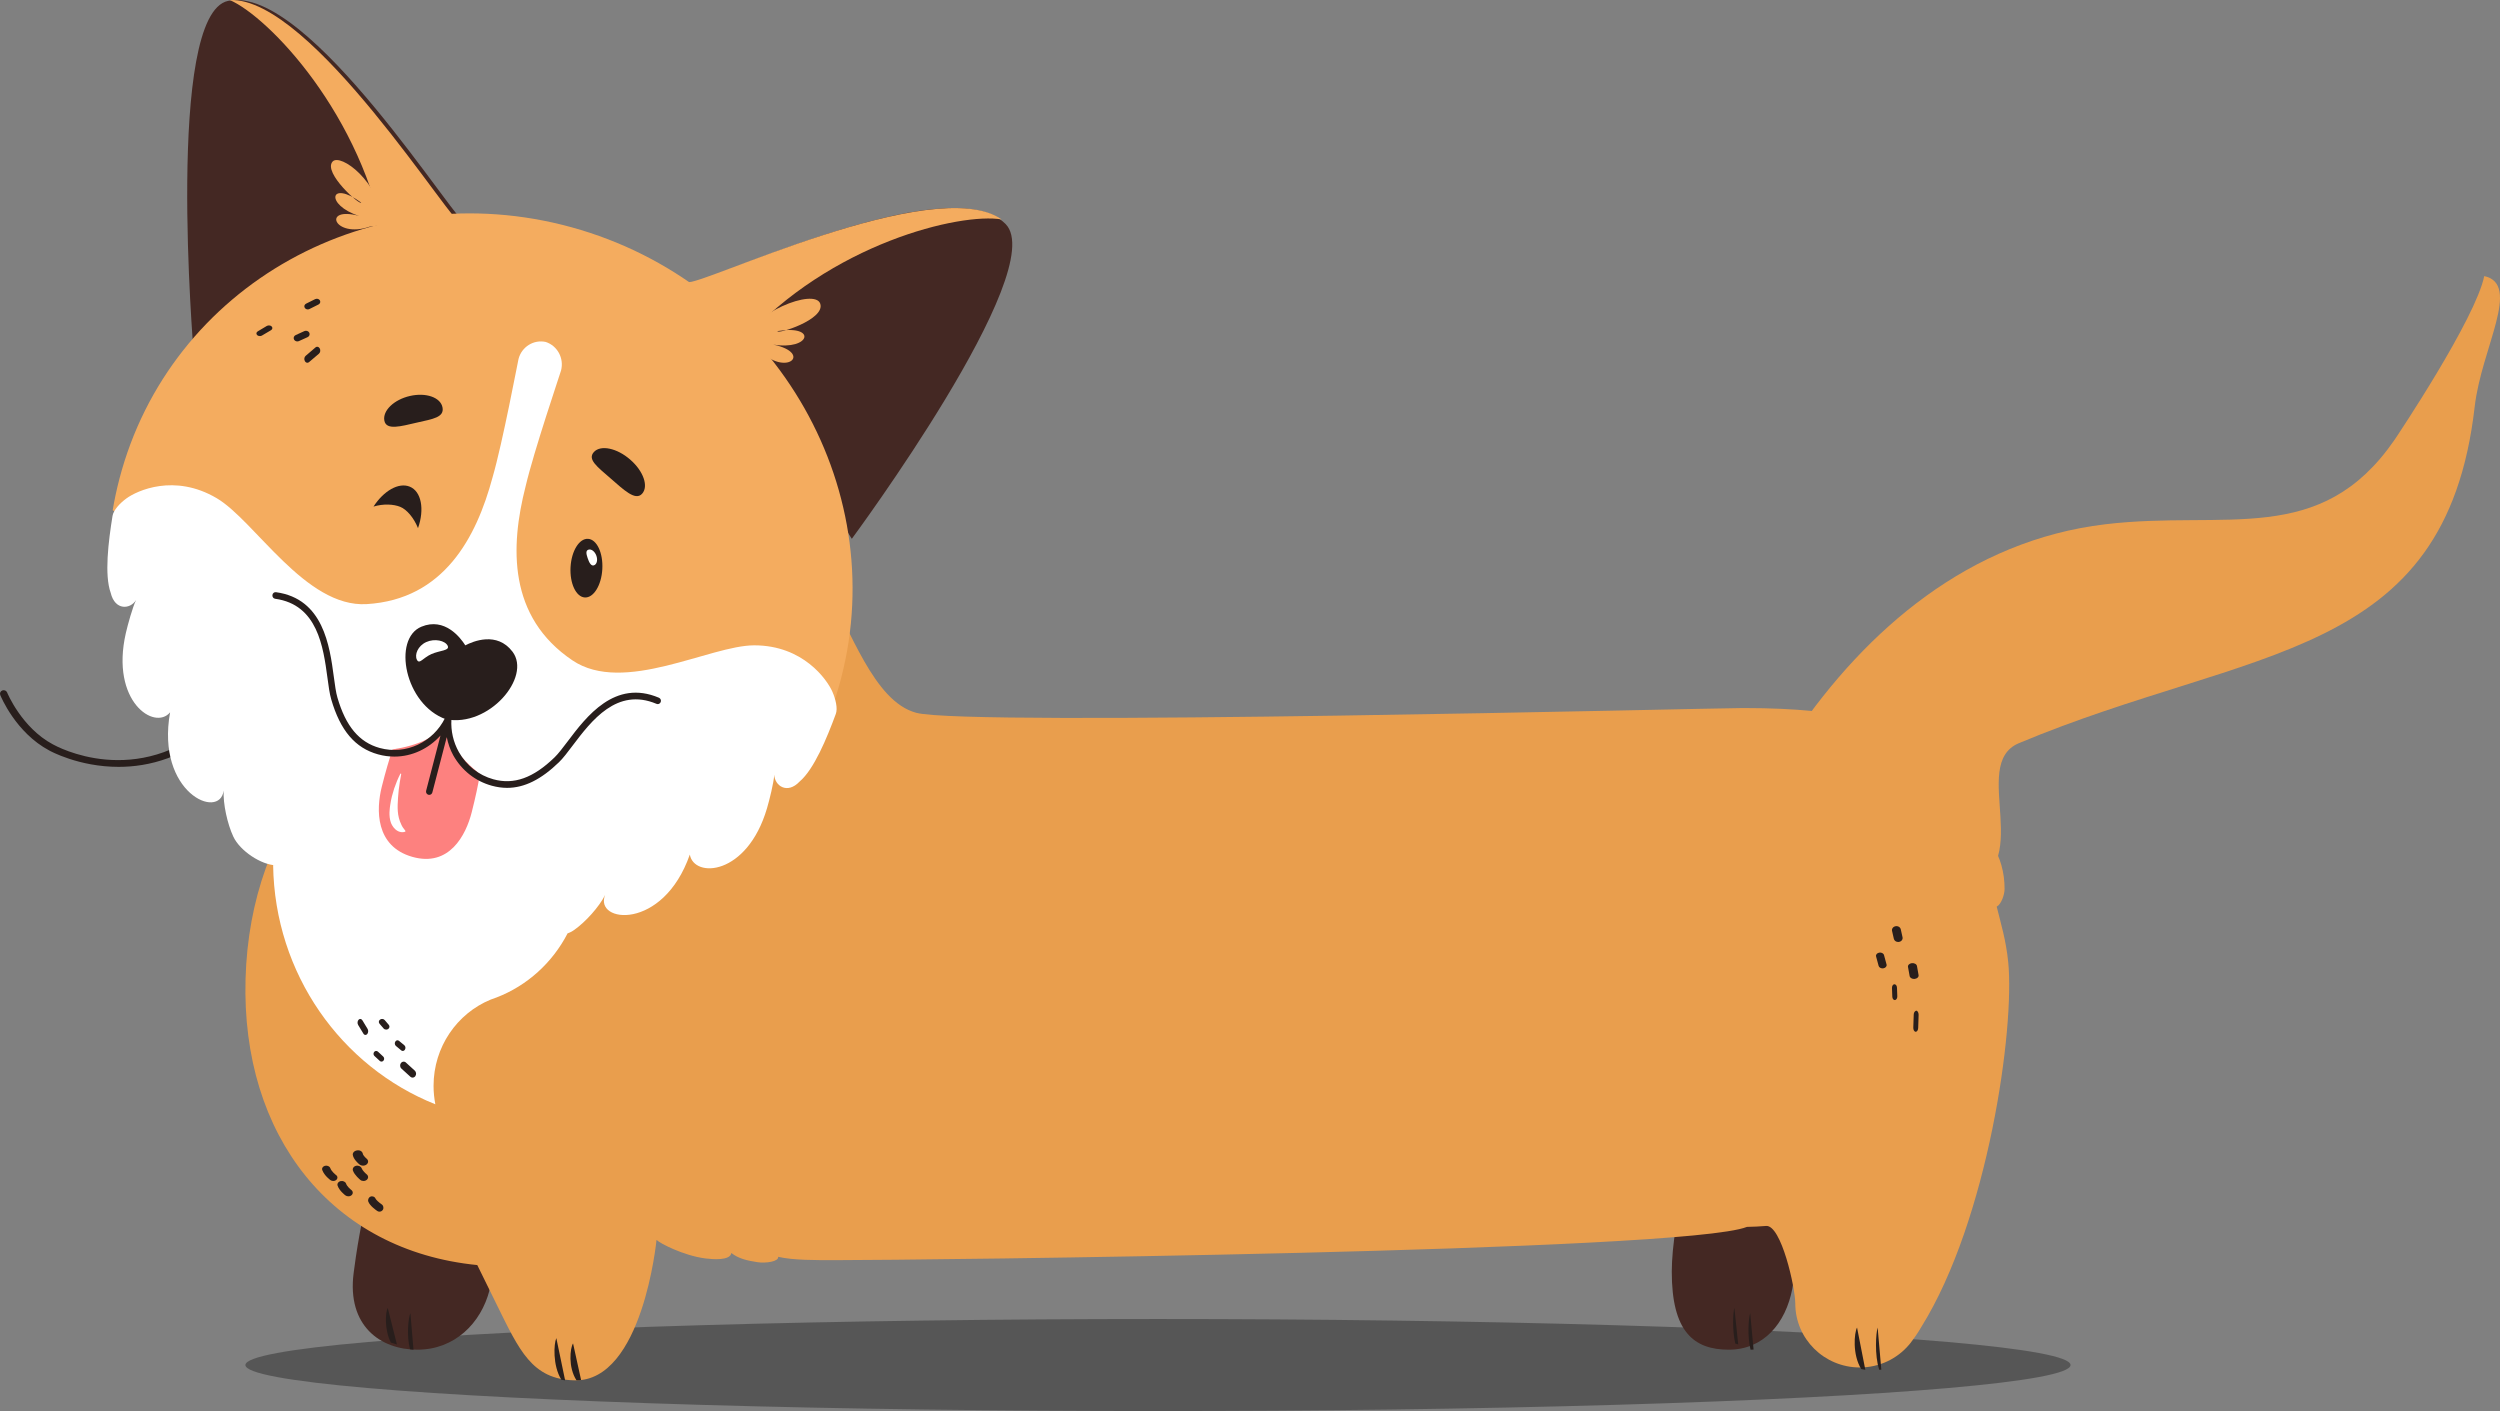 
<svg width="163px" height="92px" viewBox="0 0 163 92" version="1.1" xmlns="http://www.w3.org/2000/svg" xmlns:xlink="http://www.w3.org/1999/xlink">
    <rect x="0" y="0" width="163" height="92" fill="#808080" stroke="none"/>
    <g id="Page-1" stroke="none" stroke-width="1" fill="none" fill-rule="evenodd">
        <g id="Group-8">
            <ellipse id="Oval" fill="#000000" opacity="0.327" cx="75.5" cy="89" rx="59.5" ry="3"></ellipse>
            <g id="Group-5" transform="translate(23, 73)">
                <path d="M8.924,11.091 C8.367,13.295 6.625,15 4.209,15 C1.794,15 -0.38,13.435 0.056,10.009 C0.342,7.76 1.504,0 3.919,0 C6.336,0 9.537,8.658 8.924,11.091" id="Fill-26" fill="#442823"></path>
                <path d="M3.758,12.614 C3.627,12.916 3.491,14.07 3.735,14.971 C3.811,14.984 3.884,14.992 3.96,15 L3.758,12.614" id="Fill-31" fill="#281E1C"></path>
                <path d="M2.28,12.273 C2.125,12.577 2.055,13.677 2.482,14.537 C2.612,14.582 2.744,14.623 2.88,14.659 L2.28,12.273" id="Fill-32" fill="#281E1C"></path>
            </g>
            <g id="Group-3" transform="translate(109, 73)">
                <path d="M7.858,11.028 C7.426,13.28 5.989,15 3.713,15 C1.437,15 -0.008,13.834 0,9.895 C0.008,6.71 1.46,0 3.735,0 C6.011,0 8.645,6.948 7.858,11.028" id="Fill-27" fill="#442823"></path>
                <path d="M5.333,14.993 L5.113,12.614 C5.008,12.924 4.913,14.089 5.135,15 C5.202,15 5.269,14.999 5.333,14.993" id="Fill-35" fill="#281E1C"></path>
                <path d="M4.081,12.273 C3.993,12.581 3.933,13.709 4.139,14.596 C4.204,14.621 4.269,14.642 4.333,14.659 L4.081,12.273" id="Fill-36" fill="#281E1C"></path>
            </g>
            <g id="Group" transform="translate(16, 38)">
                <g id="Group-2">
                    <path d="M108.575,49.551 C108.563,49.564 108.551,49.582 108.539,49.594 C108.517,49.623 108.495,49.65 108.474,49.675 C108.474,49.679 108.47,49.679 108.47,49.679 C107.696,50.587 106.545,51.159 105.26,51.159 C102.937,51.159 101.053,49.293 101.053,46.991 C101.053,45.967 100.139,41.846 99.148,41.932 C98.737,41.964 98.324,41.987 97.901,41.993 C93.858,43.618 43.77,44.162 38.458,44.162 C37.161,44.162 35.71,44.171 34.734,43.944 C34.792,44.251 33.922,44.379 33.391,44.295 C32.755,44.197 32.152,44.072 31.685,43.694 C31.604,44.21 30.46,44.109 29.981,44.049 C28.558,43.863 27.005,43.056 26.805,42.839 C26.805,42.839 25.91,52.087 21.471,51.999 C18.677,51.943 17.858,50.033 16.38,47.048 C16.112,46.511 15.119,44.482 15.119,44.482 C5.651,43.547 -0.281,36.076 0.01,25.814 C0.3,15.548 6.644,7.388 16.998,7.388 C23.769,7.388 36.226,-2.147 37.874,0.448 C39.456,2.939 40.941,7.734 43.743,8.476 C47.146,9.381 95.65,8.164 97.668,8.164 C101.418,8.164 103.355,8.491 104.195,8.634 C105.909,8.929 108.087,10.029 107.607,10.943 C109.999,11.312 112.586,13.984 111.598,15.21 C113.576,16.001 114.706,17.814 114.698,19.965 C114.695,20.333 114.486,20.956 114.185,21.114 C114.458,22.221 114.794,23.306 114.935,24.721 C115.372,29.055 113.618,41.543 109.264,48.528 C109.052,48.897 108.776,49.293 108.575,49.551 Z" id="Fill-28" fill="#E99E4D"></path>
                    <path d="M106.744,25.139 C106.621,25.139 106.511,25.071 106.485,24.972 L106.32,24.36 C106.29,24.249 106.381,24.135 106.525,24.112 C106.665,24.083 106.808,24.16 106.838,24.273 L107.004,24.885 C107.033,24.999 106.942,25.109 106.798,25.134 C106.78,25.135 106.761,25.139 106.744,25.139" id="Fill-46" fill="#281E1C"></path>
                    <path d="M107.762,23.417 C107.627,23.417 107.505,23.333 107.478,23.209 L107.362,22.696 C107.33,22.555 107.432,22.417 107.589,22.39 C107.749,22.359 107.899,22.452 107.931,22.593 L108.045,23.108 C108.079,23.248 107.975,23.384 107.82,23.411 C107.799,23.414 107.779,23.417 107.762,23.417" id="Fill-47" fill="#281E1C"></path>
                    <path d="M108.8,25.828 C108.653,25.828 108.524,25.746 108.507,25.634 L108.402,25.048 C108.379,24.925 108.493,24.815 108.655,24.797 C108.822,24.781 108.967,24.867 108.987,24.989 L109.091,25.575 C109.113,25.698 109,25.808 108.838,25.825 C108.822,25.828 108.812,25.828 108.8,25.828" id="Fill-48" fill="#281E1C"></path>
                    <path d="M108.906,29.272 C108.902,29.272 108.901,29.272 108.897,29.272 C108.807,29.261 108.74,29.138 108.747,28.995 L108.775,28.143 C108.778,27.997 108.866,27.912 108.942,27.894 C109.029,27.905 109.097,28.028 109.094,28.17 L109.066,29.023 C109.06,29.164 108.99,29.272 108.906,29.272" id="Fill-49" fill="#281E1C"></path>
                    <path d="M107.541,27.205 C107.454,27.205 107.382,27.111 107.378,26.983 L107.357,26.419 C107.351,26.29 107.421,26.179 107.51,26.172 C107.613,26.176 107.676,26.265 107.683,26.396 L107.704,26.956 C107.708,27.087 107.639,27.198 107.549,27.205 C107.546,27.205 107.542,27.205 107.541,27.205" id="Fill-50" fill="#281E1C"></path>
                    <path d="M105.079,48.556 C104.892,48.911 104.771,50.322 105.351,51.262 C105.438,51.28 105.527,51.297 105.619,51.311 L105.079,48.556" id="Fill-29" fill="#281E1C"></path>
                    <path d="M106.662,51.301 L106.422,48.556 C106.312,48.911 106.21,50.351 106.526,51.311 C106.572,51.31 106.618,51.307 106.662,51.301" id="Fill-30" fill="#281E1C"></path>
                </g>
                <g id="Group-4" transform="translate(20.151, 49.245)" fill="#281E1C">
                    <path d="M1.737,2.735 L1.212,0.344 C1.018,0.655 0.881,1.9 1.438,2.755 C1.571,2.755 1.668,2.743 1.737,2.735" id="Fill-33"></path>
                    <path d="M0.122,0 C-0.044,0.356 -0.125,1.79 0.449,2.712 C0.53,2.729 0.611,2.744 0.695,2.755 L0.122,0" id="Fill-34"></path>
                </g>
            </g>
            <path d="M15.728,46.95 C15.099,47.032 14.615,46.945 14.293,46.693 C13.938,46.414 13.898,46.022 13.896,45.998 C13.888,45.871 13.782,45.764 13.644,45.782 C13.51,45.789 13.411,45.898 13.419,46.026 C13.421,46.052 13.467,46.623 13.975,47.035 C8.919,51.545 3.68,48.662 3.451,48.534 C1.413,47.449 0.47,45.168 0.463,45.146 C0.415,45.028 0.277,44.971 0.153,45.015 C0.029,45.063 -0.031,45.196 0.016,45.316 C0.057,45.414 1.028,47.773 3.217,48.935 C3.249,48.954 5.133,50 7.735,50 C9.712,50 12.109,49.396 14.424,47.272 C14.679,47.373 14.96,47.444 15.296,47.444 C15.452,47.444 15.618,47.433 15.794,47.41 C15.924,47.392 16.016,47.276 15.998,47.15 C15.981,47.022 15.862,46.934 15.728,46.95" id="Fill-44" fill="#281E1C"></path>
            <path d="M21.73,77 C21.665,77 21.603,76.983 21.549,76.946 C21.535,76.936 21.151,76.662 21.012,76.289 C20.969,76.17 21.048,76.046 21.189,76.009 C21.338,75.976 21.486,76.04 21.532,76.156 C21.624,76.402 21.903,76.605 21.904,76.608 C22.02,76.686 22.033,76.829 21.933,76.923 C21.88,76.974 21.804,77 21.73,77" id="Fill-55" fill="#281E1C"></path>
            <path d="M23.67,76 C23.587,76 23.502,75.97 23.432,75.918 C23.367,75.865 23.043,75.584 23.002,75.299 C22.981,75.153 23.116,75.02 23.299,75.004 C23.498,74.976 23.641,75.097 23.66,75.242 C23.67,75.307 23.799,75.459 23.905,75.546 C24.033,75.652 24.033,75.82 23.899,75.924 C23.84,75.975 23.753,76 23.67,76" id="Fill-56" fill="#281E1C"></path>
            <path d="M22.714,78 C22.644,78 22.575,77.981 22.52,77.939 C22.478,77.907 22.121,77.632 22.011,77.303 C21.967,77.178 22.059,77.044 22.21,77.008 C22.359,76.975 22.522,77.048 22.565,77.175 C22.619,77.343 22.832,77.529 22.907,77.587 C23.024,77.675 23.031,77.826 22.925,77.924 C22.868,77.975 22.793,78 22.714,78" id="Fill-57" fill="#281E1C"></path>
            <path d="M24.745,79 C24.696,79 24.645,78.989 24.602,78.958 C24.491,78.883 24.124,78.621 24.019,78.358 C23.965,78.228 24.028,78.075 24.158,78.019 C24.291,77.966 24.439,78.029 24.491,78.161 C24.523,78.231 24.708,78.404 24.886,78.525 C25.004,78.606 25.035,78.768 24.957,78.886 C24.908,78.961 24.826,79 24.745,79" id="Fill-58" fill="#281E1C"></path>
            <path d="M23.702,77 C23.626,77 23.552,76.978 23.495,76.931 C23.457,76.898 23.118,76.621 23.012,76.325 C22.967,76.19 23.052,76.051 23.213,76.01 C23.364,75.972 23.533,76.044 23.584,76.179 C23.631,76.307 23.807,76.485 23.908,76.567 C24.027,76.663 24.032,76.821 23.917,76.921 C23.857,76.974 23.779,77 23.702,77" id="Fill-59" fill="#281E1C"></path>
            <g id="Group-6" transform="translate(36.5, 36) scale(-1, 1) translate(-36.5, -36) translate(7, 0)">
                <path d="M35.4,14.834 C36.107,14.879 45.85,-1.084 51.132,0.058 C55.228,0.944 53.377,22.957 53.377,22.957 L35.4,14.834" id="Fill-145" fill="#442823"></path>
                <path d="M51.018,0.002 C48.492,1.097 42.337,7.484 40.85,16.114 L40.73,17.043 L35.747,14.795 C36.433,14.838 45.656,-0.215 51.018,0.002" id="Fill-146" fill="#F4AC5F"></path>
                <path d="M21.171,18.442 C20.605,18.866 4.227,10.752 0.434,14.607 C-2.507,17.597 10.462,35.13 10.462,35.13 L21.171,18.442" id="Fill-147" fill="#442823"></path>
                <path d="M0.694,14.307 C3.371,13.852 11.848,15.848 17.599,22.245 L18.187,22.957 L21.171,18.382 C20.62,18.789 5.053,11.221 0.694,14.307" id="Fill-148" fill="#F4AC5F"></path>
                <path d="M58.22,31.242 C54.927,18.588 41.724,11.237 28.728,14.82 C15.733,18.405 7.869,31.571 11.161,44.225 C11.341,44.918 11.554,45.596 11.791,46.261 L36.634,45.885 L58.653,33.269 C58.539,32.593 58.396,31.916 58.22,31.242 Z" id="Fill-149" fill="#F4AC5F"></path>
                <path d="M58.664,33.64 C58.604,33.264 58.188,32.81 57.755,32.496 C57.071,31.994 54.632,30.855 51.871,32.482 C49.373,33.956 46.085,39.629 42.09,39.388 C37.055,39.084 34.939,35.039 33.887,31.129 C33.224,28.848 32.237,23.576 32.192,23.404 C31.984,22.605 31.197,22.124 30.416,22.296 C29.654,22.545 29.21,23.365 29.421,24.162 C29.465,24.334 31.192,29.402 31.733,31.719 C32.735,35.643 32.884,40.224 28.671,43.06 C25.33,45.309 19.708,42.076 16.823,42.076 C13.635,42.076 12.079,44.308 11.732,45.092 C11.514,45.585 11.372,46.192 11.504,46.545 C12.094,48.148 12.93,50.161 13.858,50.95 C14.672,51.819 15.5,51.224 15.518,50.506 C15.552,51.04 15.835,52.172 15.994,52.708 C17.294,57.111 20.755,57.277 21.023,55.717 C22.777,60.739 27.29,60.175 26.545,58.35 C26.927,59.12 27.828,60.117 28.555,60.627 C28.696,60.729 28.863,60.812 29.044,60.882 C29.031,60.877 29.014,60.875 29.001,60.87 C29.986,62.772 31.629,64.264 33.621,65.033 C33.728,65.068 33.832,65.105 33.936,65.147 C33.966,65.157 34.023,65.18 34.023,65.18 C36.196,66.079 37.732,68.255 37.732,70.799 C37.732,71.209 37.69,71.611 37.616,72 C43.741,69.554 48.094,63.507 48.192,56.407 C48.132,56.416 48.078,56.412 48.023,56.416 C48.946,56.392 50.345,55.498 50.791,54.541 C51.171,53.728 51.464,52.407 51.416,51.545 C51.668,53.502 55.847,51.688 54.91,46.443 C55.907,47.657 58.822,45.745 57.793,41.267 C57.667,40.724 57.359,39.599 57.127,39.118 C57.495,39.733 58.502,39.825 58.782,38.655 C59.2,37.499 58.937,35.328 58.664,33.64" id="Fill-150" fill="#FFFFFF"></path>
                <path d="M28.8,36.976 C28.86,38.033 28.443,38.919 27.872,38.955 C27.301,38.991 26.788,38.166 26.729,37.11 C26.67,36.052 27.087,35.168 27.658,35.132 C28.231,35.095 28.742,35.921 28.8,36.976" id="Fill-151" fill="#281E1C"></path>
                <path d="M27.688,36.381 C27.592,36.665 27.47,36.918 27.28,36.862 C27.092,36.804 27.016,36.529 27.112,36.246 C27.208,35.962 27.437,35.779 27.628,35.837 C27.817,35.893 27.783,36.099 27.688,36.381" id="Fill-152" fill="#FFFFFF"></path>
                <path d="M39.907,33.045 C40.342,32.869 41.014,32.835 41.647,33.029 C40.985,32.005 40.011,31.437 39.289,31.728 C38.525,32.036 38.311,33.2 38.746,34.435 C39.015,33.763 39.477,33.217 39.907,33.045" id="Fill-153" fill="#281E1C"></path>
                <path d="M38.819,27.554 C39.866,27.794 40.814,28.076 40.94,27.425 C41.063,26.777 40.315,26.055 39.27,25.817 C38.223,25.577 37.273,25.912 37.149,26.561 C37.023,27.212 37.771,27.316 38.819,27.554" id="Fill-154" fill="#281E1C"></path>
                <path d="M26.2,31.183 C25.333,31.935 24.58,32.675 24.139,32.196 C23.698,31.716 24.043,30.717 24.91,29.967 C25.775,29.213 26.835,28.991 27.276,29.47 C27.717,29.95 27.064,30.431 26.2,31.183" id="Fill-155" fill="#281E1C"></path>
                <path d="M36.784,46.609 C37.143,48.029 38.793,48.614 40.406,48.861 C40.653,49.607 40.842,50.244 41.106,51.288 C41.487,52.794 41.527,55.178 39.12,55.866 C36.712,56.552 35.624,54.462 35.243,52.956 C34.98,51.913 34.847,51.262 34.706,50.484 C35.99,49.414 37.169,48.141 36.784,46.609" id="Fill-156" fill="#FD817F"></path>
                <path d="M39.843,50.481 C39.908,50.823 39.964,51.168 40.004,51.509 C40.023,51.679 40.04,51.85 40.049,52.017 C40.086,52.626 40.12,53.179 39.832,53.769 C39.78,53.893 39.693,54.016 39.576,54.159 L39.576,54.16 C39.561,54.177 39.561,54.203 39.576,54.22 C39.578,54.224 39.585,54.227 39.592,54.231 C39.758,54.289 39.947,54.262 40.119,54.153 C40.288,54.045 40.424,53.859 40.507,53.659 C40.678,53.189 40.581,52.655 40.555,52.469 C40.528,52.285 40.492,52.106 40.45,51.93 C40.405,51.755 40.355,51.583 40.301,51.416 C40.186,51.082 40.056,50.758 39.899,50.453 C39.891,50.434 39.871,50.429 39.856,50.441 C39.845,50.45 39.838,50.465 39.843,50.481" id="Fill-157" fill="#FFFFFF"></path>
                <path d="M35.662,42.077 C35.972,41.585 36.999,40.228 38.525,40.861 C40.428,41.651 39.616,45.942 36.925,46.896 C34.126,47.444 31.327,44.143 32.587,42.487 C33.599,41.158 35.152,41.81 35.662,42.077 Z" id="Fill-158" fill="#281E1C"></path>
                <path d="M37.876,42.648 C38.427,42.894 38.658,43.344 38.819,43.014 C38.982,42.684 38.757,42.109 38.206,41.861 C37.654,41.613 36.976,41.769 36.813,42.1 C36.65,42.431 37.324,42.401 37.876,42.648" id="Fill-159" fill="#FFFFFF"></path>
                <path d="M40.953,14.661 C41.25,11.797 43.817,9.975 44.317,10.536 C44.959,11.258 42.487,13.441 42.452,13.206 C44.515,11.693 44.824,13.361 42.58,14.081 C45.053,13.41 44.212,15.575 41.894,14.777 L40.953,14.661" id="Fill-160" fill="#F4AC5F"></path>
                <path d="M17.7,22.491 C17.054,20.374 12.865,18.765 12.52,19.801 C12.173,20.838 15.383,21.829 15.306,21.587 C12.699,21.157 13.168,22.864 15.587,22.466 C12.98,23.019 14.75,24.642 16.544,22.789 L17.7,22.491" id="Fill-161" fill="#F4AC5F"></path>
                <path d="M48.006,38.611 C44.919,39.035 44.506,42.106 44.234,44.135 C44.161,44.675 44.099,45.142 44.001,45.477 C43.457,47.354 42.579,48.401 41.241,48.769 C39.523,49.241 37.754,48.382 36.98,46.808 C36.961,46.549 36.921,46.29 36.855,46.036 C36.825,45.92 36.706,45.852 36.597,45.882 C36.568,45.891 36.553,45.916 36.531,45.935 C36.504,45.93 36.476,45.915 36.449,45.923 C36.336,45.954 36.271,46.072 36.301,46.188 C36.368,46.445 36.459,46.687 36.568,46.919 C36.61,47.652 36.447,48.382 36.081,49.035 C35.585,49.917 34.787,50.547 33.831,50.81 C32.491,51.18 31.226,50.723 29.84,49.378 C29.595,49.139 29.314,48.769 28.99,48.341 C27.767,46.72 25.914,44.269 23.038,45.492 C22.929,45.538 22.877,45.664 22.922,45.775 C22.967,45.884 23.09,45.94 23.196,45.891 C25.78,44.798 27.443,46.999 28.659,48.605 C28.993,49.049 29.282,49.432 29.551,49.693 C30.712,50.82 31.809,51.369 32.936,51.369 C33.267,51.369 33.6,51.321 33.939,51.228 C35.004,50.934 35.893,50.232 36.445,49.252 C36.655,48.875 36.785,48.474 36.872,48.061 L37.811,51.668 C37.835,51.763 37.922,51.826 38.013,51.826 C38.033,51.826 38.05,51.824 38.068,51.819 C38.181,51.789 38.248,51.671 38.216,51.555 L37.28,47.957 C38.05,48.81 39.13,49.33 40.284,49.33 C40.636,49.33 40.994,49.284 41.348,49.185 C42.841,48.774 43.812,47.635 44.403,45.601 C44.511,45.233 44.576,44.754 44.65,44.194 C44.922,42.181 45.292,39.42 48.06,39.04 C48.176,39.023 48.254,38.916 48.239,38.796 C48.225,38.679 48.122,38.595 48.006,38.611" id="Fill-162" fill="#281E1C"></path>
                <path d="M45.932,20.174 C45.896,20.174 45.856,20.164 45.822,20.147 L45.232,19.852 C45.123,19.798 45.086,19.675 45.147,19.579 C45.208,19.483 45.346,19.45 45.455,19.505 L46.045,19.8 C46.153,19.854 46.191,19.975 46.129,20.071 C46.087,20.136 46.01,20.174 45.932,20.174" id="Fill-163" fill="#281E1C"></path>
                <path d="M46.615,22.261 C46.579,22.261 46.542,22.254 46.509,22.238 L45.943,21.982 C45.826,21.928 45.778,21.796 45.837,21.687 C45.895,21.58 46.038,21.535 46.153,21.587 L46.718,21.845 C46.839,21.899 46.887,22.03 46.828,22.138 C46.785,22.216 46.702,22.261 46.615,22.261" id="Fill-164" fill="#281E1C"></path>
                <path d="M45.96,23.652 C45.919,23.652 45.88,23.637 45.847,23.607 L45.205,23.061 C45.114,22.985 45.09,22.83 45.153,22.717 C45.214,22.604 45.34,22.574 45.43,22.652 L46.071,23.201 C46.163,23.277 46.186,23.432 46.123,23.543 C46.086,23.613 46.023,23.652 45.96,23.652" id="Fill-165" fill="#281E1C"></path>
                <path d="M49.056,21.913 C49.008,21.913 48.958,21.901 48.917,21.876 L48.329,21.528 C48.231,21.469 48.211,21.36 48.289,21.283 C48.363,21.208 48.504,21.196 48.606,21.253 L49.194,21.604 C49.293,21.662 49.312,21.771 49.235,21.846 C49.189,21.891 49.122,21.913 49.056,21.913" id="Fill-166" fill="#281E1C"></path>
                <path d="M42.172,67.478 C42.133,67.478 42.093,67.461 42.06,67.424 C41.984,67.34 41.971,67.186 42.035,67.082 L42.373,66.523 C42.436,66.42 42.549,66.404 42.624,66.491 C42.7,66.577 42.71,66.731 42.647,66.831 L42.308,67.39 C42.275,67.45 42.223,67.478 42.172,67.478" id="Fill-173" fill="#281E1C"></path>
                <path d="M40.82,67.13 C40.775,67.13 40.727,67.116 40.689,67.09 C40.596,67.024 40.578,66.902 40.652,66.819 L40.916,66.51 C40.987,66.424 41.124,66.411 41.217,66.475 C41.311,66.54 41.328,66.662 41.255,66.747 L40.99,67.056 C40.946,67.106 40.884,67.13 40.82,67.13" id="Fill-174" fill="#281E1C"></path>
                <path d="M41.126,69.217 C41.078,69.217 41.028,69.195 40.996,69.153 C40.932,69.074 40.941,68.957 41.012,68.889 L41.359,68.567 C41.433,68.5 41.544,68.509 41.605,68.586 C41.668,68.665 41.66,68.782 41.586,68.85 L41.239,69.171 C41.207,69.202 41.168,69.217 41.126,69.217" id="Fill-175" fill="#281E1C"></path>
                <path d="M39.1,70.261 C39.032,70.261 38.968,70.225 38.922,70.168 C38.842,70.054 38.858,69.895 38.955,69.806 L39.539,69.274 C39.638,69.186 39.78,69.202 39.861,69.311 C39.939,69.421 39.926,69.582 39.829,69.67 L39.245,70.202 C39.202,70.242 39.151,70.261 39.1,70.261" id="Fill-176" fill="#281E1C"></path>
                <path d="M39.741,68.522 C39.685,68.522 39.631,68.491 39.598,68.434 C39.54,68.343 39.559,68.215 39.64,68.148 L39.983,67.865 C40.061,67.798 40.171,67.82 40.226,67.913 C40.283,68.005 40.264,68.133 40.185,68.197 L39.842,68.483 C39.811,68.51 39.776,68.522 39.741,68.522" id="Fill-177" fill="#281E1C"></path>
            </g>
            <path d="M117,47.935 C121.714,41.01 128.425,35.237 137.268,34.182 C145.126,33.245 151.282,35.698 156.117,28.688 C156.3,28.421 161.41,20.783 161.973,18 C164.419,18.542 161.786,22.707 161.351,26.507 C159.449,43.138 146.811,42.096 131.632,48.455 C128.298,49.852 133.001,56.654 127.897,58" id="Path" fill="#E99E4D"></path>
        </g>
    </g>
</svg>
